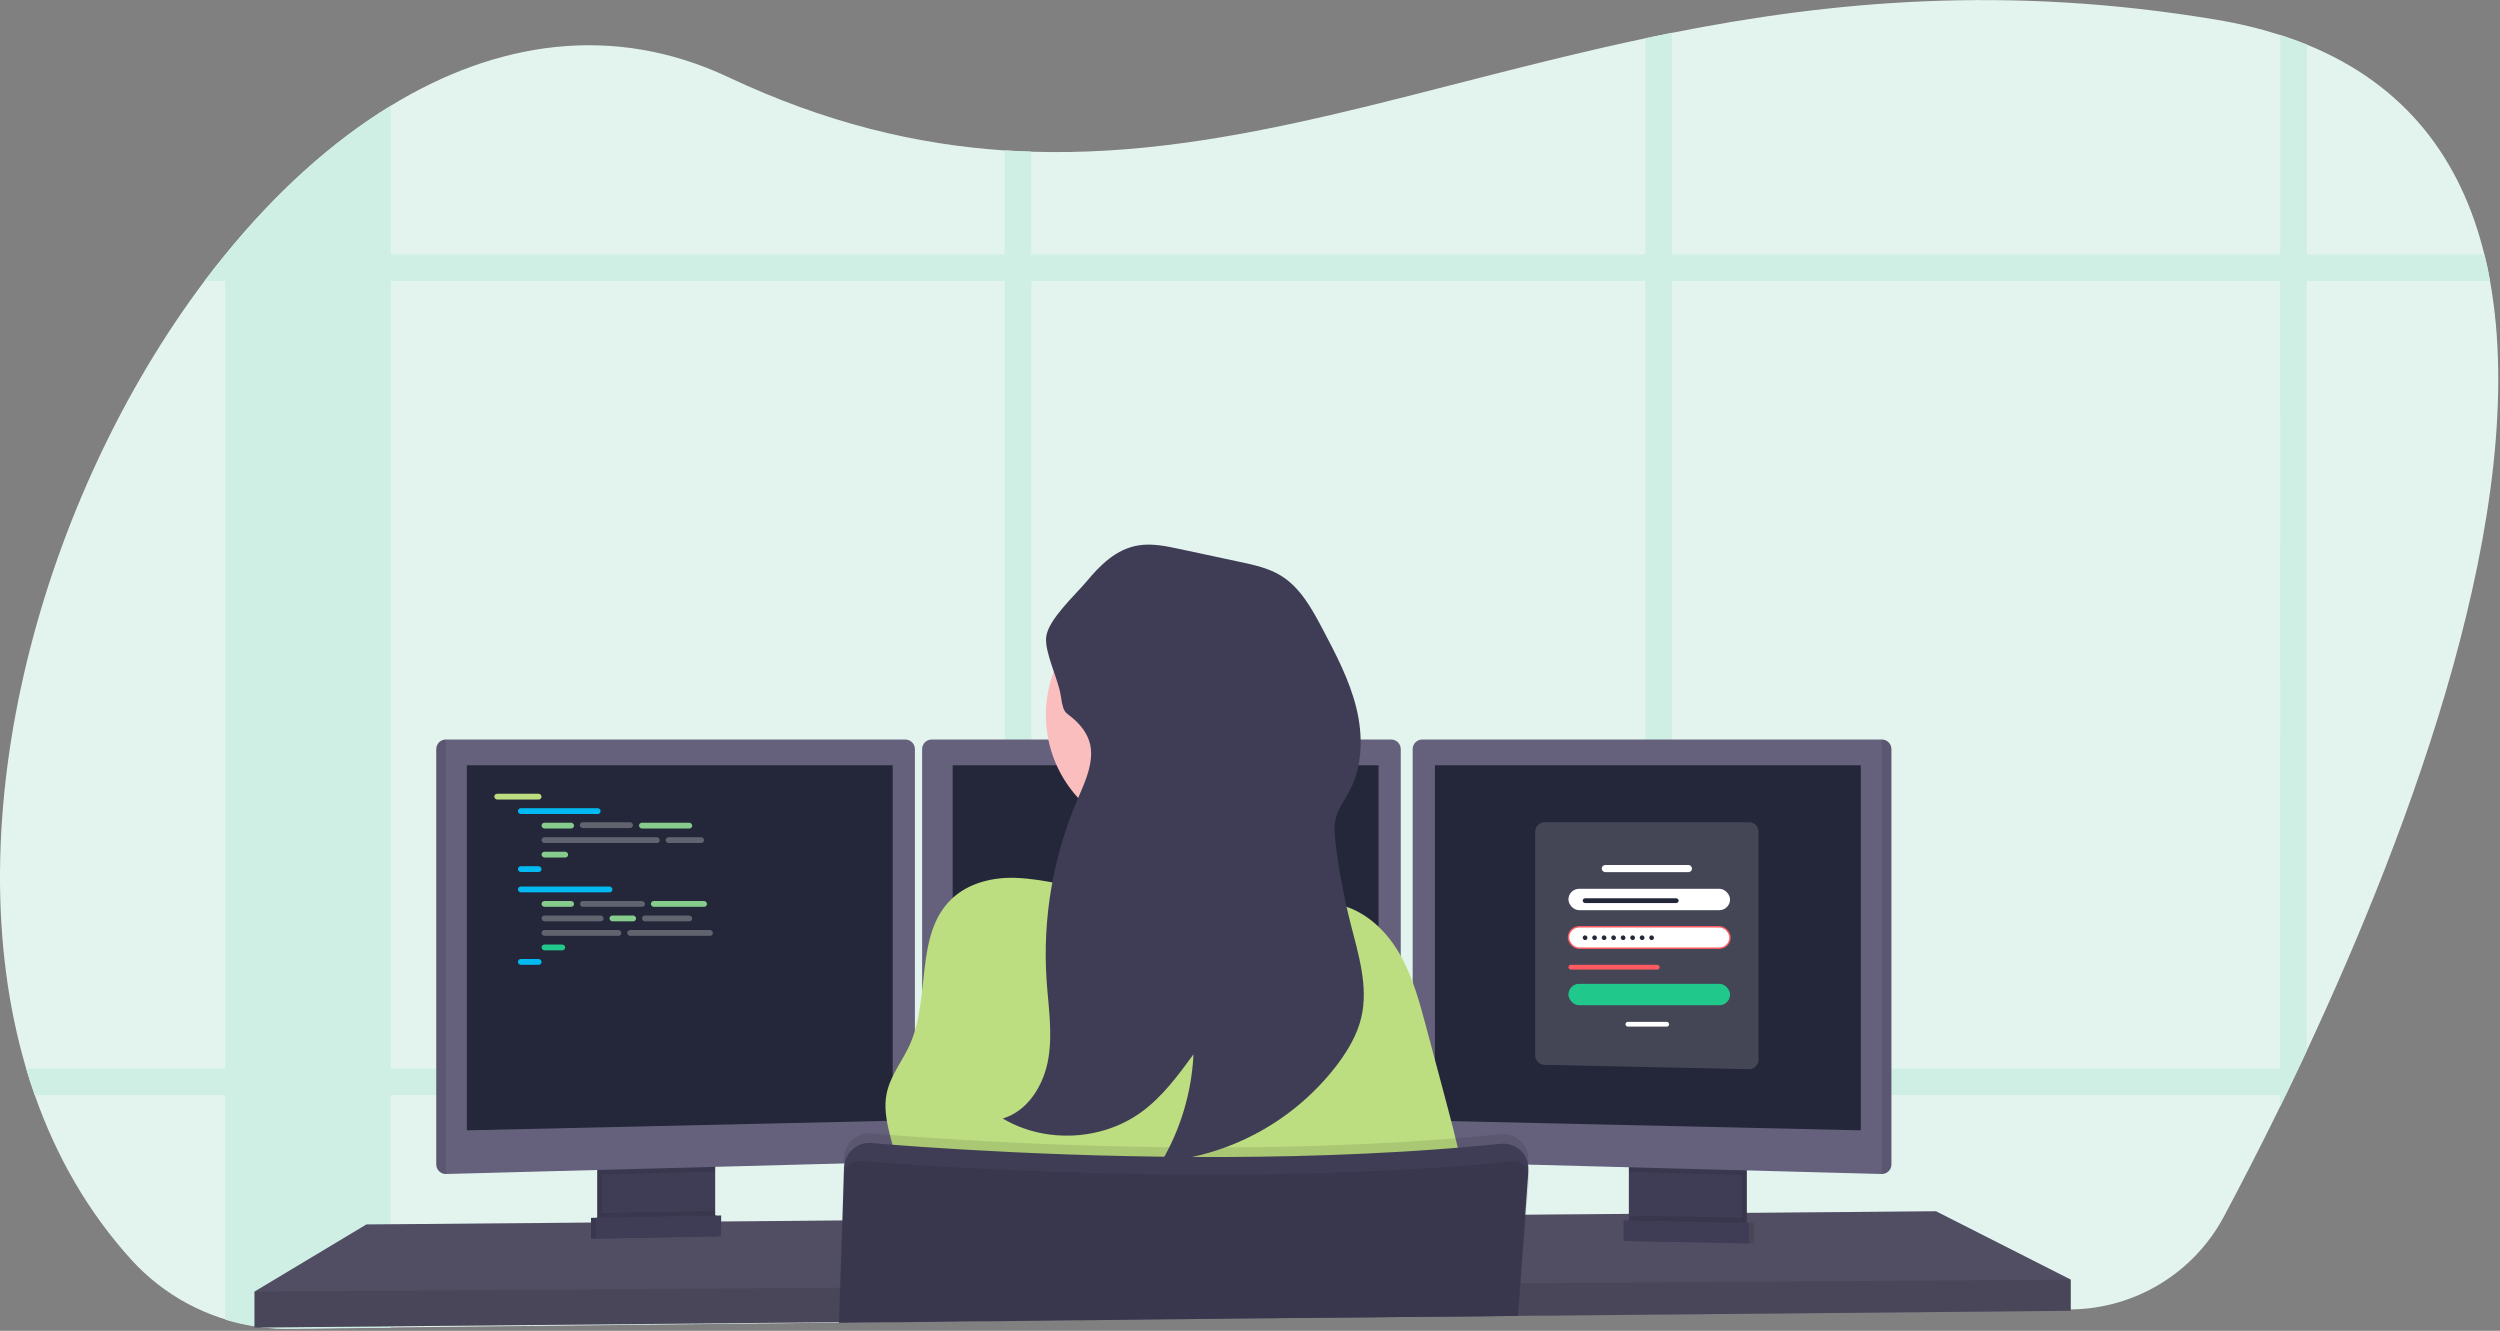 <?xml version="1.0" encoding="UTF-8"?>
<svg width="526px" height="280px" viewBox="0 0 526 280" version="1.1" xmlns="http://www.w3.org/2000/svg" xmlns:xlink="http://www.w3.org/1999/xlink">
    <rect x="0" y="0" width="526" height="280" fill="#808080" stroke="none"/>
    <!-- Generator: Sketch 53.2 (72643) - https://sketchapp.com -->
    <title>Group 42</title>
    <desc>Created with Sketch.</desc>
    <g id="Website-v2" stroke="none" stroke-width="1" fill="none" fill-rule="evenodd">
        <g id="Group-42" transform="translate(0, 0.018)">
            <path d="M485.348,221.061 C484.763,222.323 484.179,223.567 483.597,224.795 C482.688,226.702 481.791,228.572 480.906,230.405 C480.512,231.217 480.118,232.014 479.735,232.811 C475.394,241.675 471.34,249.515 467.897,255.963 C461.534,267.862 449.185,275.348 435.686,275.487 L359.133,276.32 L358.326,276.32 L351.763,276.39 L346.15,276.451 L328.936,276.638 L328.24,276.638 L319.476,276.733 L319.209,276.733 L265.195,277.319 L216.982,277.823 L211.374,277.884 L176.543,278.262 L176.502,278.262 L153.913,278.504 L153.67,278.504 L82.241,279.276 L60.873,279.508 C59.054,279.529 57.235,279.438 55.426,279.236 L55.426,279.236 C54.811,279.165 54.195,279.084 53.584,278.989 C43.618,277.451 34.48,272.547 27.693,265.094 C18.5,254.989 11.812,243.199 7.319,230.405 C6.67,228.558 6.064,226.688 5.502,224.795 C-10.051,172.25 8.909,104.46 43.034,59.095 C44.464,57.198 45.918,55.348 47.395,53.546 L47.43,53.505 C57.925,40.63 69.692,29.874 82.226,22.226 C104.437,8.65 129.046,4.826 153.251,16.222 C173.731,25.869 192.853,30.404 211.389,31.635 C213.262,31.756 215.135,31.847 216.997,31.902 C259.517,33.239 299.365,17.928 346.16,8.044 C348.023,7.651 349.891,7.262 351.773,6.894 C385.156,0.255 422.188,-3.246 466.226,4.114 C470.802,4.861 475.316,5.94 479.735,7.343 C481.677,7.969 483.548,8.641 485.348,9.361 C506.368,17.907 517.832,33.698 522.703,53.485 C523.164,55.321 523.563,57.19 523.9,59.09 C532.537,106.685 507.241,174.198 485.348,221.061 Z" id="Path" fill="#E3F4EE" fill-rule="nonzero"></path>
            <path d="M250.89,224.795 C250.686,226.682 250.371,228.555 249.946,230.405 L297.245,230.405 L297.245,224.795 L250.89,224.795 Z M211.389,256.483 L216.997,256.437 L216.997,242.578 C215.074,242.493 213.201,242.407 211.389,242.316 L211.389,256.483 Z M93.811,224.795 L93.811,230.405 L194.014,230.405 L194.014,224.795 L93.811,224.795 Z M522.729,53.505 L485.373,53.505 L485.373,9.366 C483.573,8.636 481.702,7.964 479.76,7.348 L479.76,53.505 L351.773,53.505 L351.773,6.879 C349.891,7.247 348.023,7.636 346.16,8.029 L346.16,53.505 L216.997,53.505 L216.997,31.887 C215.135,31.832 213.262,31.741 211.389,31.62 L211.389,53.505 L82.226,53.505 L82.226,22.226 C69.692,29.874 57.925,40.63 47.43,53.505 L47.395,53.505 L47.395,53.546 C45.914,55.362 44.461,57.212 43.034,59.095 L47.395,59.095 L47.395,224.795 L5.497,224.795 C6.056,226.688 6.661,228.558 7.314,230.405 L47.39,230.405 L47.39,277.636 C49.406,278.253 51.465,278.723 53.549,279.044 C54.159,279.14 54.775,279.221 55.391,279.291 L55.391,279.291 C57.199,279.493 59.018,279.584 60.838,279.564 L82.206,279.332 L82.206,230.395 L211.389,230.395 L211.389,277.924 L216.997,277.863 L216.997,230.405 L346.16,230.405 L346.16,276.496 L351.773,276.436 L351.773,230.405 L479.735,230.405 L479.735,232.811 C480.118,232.014 480.512,231.217 480.906,230.405 C481.791,228.572 482.688,226.702 483.597,224.795 C484.179,223.57 484.763,222.326 485.348,221.061 L485.348,59.115 L523.925,59.115 C523.585,57.202 523.186,55.332 522.729,53.505 Z M82.226,224.795 L82.226,59.095 L211.389,59.095 L211.389,224.795 L82.226,224.795 Z M217.007,224.795 L217.007,59.095 L346.16,59.095 L346.16,224.795 L217.007,224.795 Z M479.745,224.795 L351.773,224.795 L351.773,59.095 L479.735,59.095 L479.745,224.795 Z" id="Shape" fill="#CFEFE4" fill-rule="nonzero"></path>
            <polygon id="Path" fill="#65617D" fill-rule="nonzero" points="435.681 269.211 435.681 275.77 358.992 276.476 358.174 276.491 329.027 276.759 328.331 276.769 319.471 276.844 319.209 276.844 265.206 277.344 176.558 278.166 176.482 278.166 153.943 278.378 153.701 278.383 53.549 279.301 53.549 271.734 77.097 257.608 124.347 257.214 125.356 257.209 125.689 257.204 126.699 257.189 149.385 257.002 150.399 256.997 150.722 256.992 151.732 256.987 159.006 256.927 159.198 256.921 177.143 256.77 177.29 256.77 317.321 255.59 320.749 255.564 321.092 255.564 323.707 255.539 342.712 255.383 343.722 255.368 344.656 255.358 345.14 255.358 351.052 255.312 352.223 255.297 353.793 255.287 358.714 255.241 366.524 255.176 367.533 255.166 369.29 255.156 369.618 255.156 407.332 254.833"></polygon>
            <polygon id="Path" fill="#000000" fill-rule="nonzero" opacity="0.2" points="435.681 269.211 435.681 275.77 358.992 276.476 358.174 276.491 329.027 276.759 328.331 276.769 319.471 276.844 319.209 276.844 265.206 277.344 176.558 278.166 176.482 278.166 153.943 278.378 153.701 278.383 53.549 279.301 53.549 271.734 77.097 257.608 124.347 257.214 125.356 257.209 125.689 257.204 126.699 257.189 149.385 257.002 150.399 256.997 150.722 256.992 151.732 256.987 159.006 256.927 159.198 256.921 177.143 256.77 177.29 256.77 317.321 255.59 320.749 255.564 321.092 255.564 323.707 255.539 342.712 255.383 343.722 255.368 344.656 255.358 345.14 255.358 351.052 255.312 352.223 255.297 353.793 255.287 358.714 255.241 366.524 255.176 367.533 255.166 369.29 255.156 369.618 255.156 407.332 254.833"></polygon>
            <path d="M149.465,243.991 L149.465,256.346 C149.466,257.541 148.778,258.629 147.699,259.141 C147.305,259.332 146.874,259.435 146.437,259.444 L128.819,259.817 C128.349,259.829 127.882,259.73 127.456,259.53 C126.357,259.026 125.653,257.928 125.654,256.72 L125.654,243.991 L149.465,243.991 Z" id="Path" fill="#3F3D56" fill-rule="nonzero"></path>
            <path d="M149.465,243.991 L149.465,256.346 C149.466,257.541 148.778,258.629 147.699,259.141 C147.305,259.332 146.874,259.435 146.437,259.444 L128.819,259.817 C128.349,259.829 127.882,259.73 127.456,259.53 C126.357,259.026 125.653,257.928 125.654,256.72 L125.654,243.991 L149.465,243.991 Z" id="Path" fill="#000000" fill-rule="nonzero" opacity="0.1"></path>
            <path d="M150.475,243.991 L150.475,256.346 C150.476,257.541 149.788,258.629 148.708,259.141 C148.314,259.332 147.884,259.435 147.446,259.444 L129.829,259.817 C129.358,259.829 128.892,259.73 128.466,259.53 C127.367,259.026 126.662,257.928 126.664,256.72 L126.664,243.991 L150.475,243.991 Z" id="Path" fill="#3F3D56" fill-rule="nonzero"></path>
            <rect id="Rectangle" fill="#3F3D56" fill-rule="nonzero" x="343.722" y="243.986" width="23.811" height="15.892"></rect>
            <rect id="Rectangle" fill="#000000" fill-rule="nonzero" opacity="0.1" x="343.722" y="243.986" width="23.811" height="15.892"></rect>
            <rect id="Rectangle" fill="#3F3D56" fill-rule="nonzero" x="342.712" y="243.986" width="23.811" height="15.892"></rect>
            <polygon id="Path" fill="#000000" fill-rule="nonzero" opacity="0.1" points="150.47 243.986 150.47 246.493 126.659 247.129 126.659 243.986"></polygon>
            <path d="M192.499,157.569 L192.499,242.427 C192.487,243.503 191.632,244.38 190.556,244.42 L93.811,246.993 L93.786,246.993 C92.691,246.979 91.806,246.095 91.792,245 L91.792,157.569 C91.806,156.475 92.691,155.59 93.786,155.577 L190.506,155.577 C191.601,155.59 192.486,156.475 192.499,157.569 Z" id="Path" fill="#65617D" fill-rule="nonzero"></path>
            <path d="M93.811,155.577 L93.811,246.993 L93.786,246.993 C92.691,246.979 91.806,246.095 91.792,245 L91.792,157.569 C91.806,156.475 92.691,155.59 93.786,155.577 L93.811,155.577 Z" id="Path" fill="#000000" fill-rule="nonzero" opacity="0.1"></path>
            <polygon id="Path" fill="#242739" fill-rule="nonzero" points="98.223 160.995 187.825 160.995 187.825 235.788 98.223 237.806"></polygon>
            <polygon id="Path" fill="#000000" fill-rule="nonzero" opacity="0.1" points="366.524 243.986 366.524 247.22 342.712 246.584 342.712 243.986"></polygon>
            <path d="M397.952,157.569 L397.952,245 C397.939,246.105 397.039,246.993 395.933,246.993 L395.933,246.993 L299.168,244.42 C298.093,244.38 297.238,243.503 297.225,242.427 L297.225,157.569 C297.239,156.475 298.123,155.59 299.219,155.577 L395.938,155.577 C397.042,155.579 397.939,156.467 397.952,157.569 Z" id="Path" fill="#65617D" fill-rule="nonzero"></path>
            <path d="M397.952,157.569 L397.952,245 C397.939,246.105 397.039,246.993 395.933,246.993 L395.933,246.993 L395.933,155.577 L395.933,155.577 C397.039,155.577 397.939,156.465 397.952,157.569 Z" id="Path" fill="#000000" fill-rule="nonzero" opacity="0.1"></path>
            <polygon id="Path" fill="#242739" fill-rule="nonzero" points="391.511 160.995 301.909 160.995 301.909 235.788 391.511 237.806"></polygon>
            <path d="M294.721,157.569 L294.721,242.427 C294.708,243.503 293.853,244.38 292.778,244.42 L196.033,246.993 L196.033,246.993 C194.928,246.993 194.028,246.105 194.014,245 L194.014,157.569 C194.027,156.475 194.912,155.59 196.008,155.577 L292.727,155.577 C293.823,155.59 294.708,156.475 294.721,157.569 Z" id="Path" fill="#65617D" fill-rule="nonzero"></path>
            <polygon id="Path" fill="#242739" fill-rule="nonzero" points="200.445 160.995 290.047 160.995 290.047 235.788 200.445 237.806"></polygon>
            <polygon id="Path" fill="#000000" fill-rule="nonzero" opacity="0.1" points="435.681 269.211 435.681 275.77 358.992 276.476 358.174 276.491 329.027 276.759 328.331 276.769 319.471 276.844 319.209 276.844 265.206 277.344 176.558 278.166 176.482 278.166 153.943 278.378 153.701 278.383 53.549 279.301 53.549 271.734 155.775 271.063 156.018 271.063 176.709 270.921 176.805 270.921 319.704 269.978 319.85 269.978 319.936 269.973 320.173 269.973 322.591 269.958 323.328 269.958 360.931 269.706 363.152 269.696 363.646 269.69"></polygon>
            <ellipse id="Oval" fill="#FBBEBE" fill-rule="nonzero" cx="245.963" cy="150.4" rx="25.911" ry="25.896"></ellipse>
            <path d="M271.879,190.261 C271.879,190.261 221.652,196.315 226.447,190.261 C228.184,188.072 228.663,181.584 228.567,174.193 C228.537,171.948 228.456,169.622 228.34,167.306 C227.785,156.207 226.447,145.36 226.447,145.36 C226.447,145.36 270.365,124.676 265.317,141.072 C263.297,147.696 263.959,156.999 265.493,165.732 C265.943,168.28 266.463,170.777 267.008,173.149 C268.338,178.932 269.964,184.644 271.879,190.261 L271.879,190.261 Z" id="Path" fill="#FBBEBE" fill-rule="nonzero"></path>
            <path d="M255.488,188.208 C261.298,187.133 267.452,185.181 272.919,187.431 C274.358,188.021 275.68,188.884 277.154,189.378 C278.628,189.873 280.244,189.994 281.778,190.342 C287.169,191.563 291.541,195.665 294.348,200.432 C297.154,205.2 298.608,210.593 300.032,215.93 L303.515,228.962 C306.544,240.288 309.572,251.71 310.274,263.42 C268.106,265.832 225.843,266.073 183.65,264.141 C186.396,258.924 189.203,253.39 188.971,247.492 C188.739,241.595 185.341,235.778 186.568,229.966 C187.351,226.263 189.885,223.21 191.434,219.765 C195.851,209.917 192.414,196.663 200.177,189.167 C203.671,185.796 208.759,184.52 213.62,184.681 C219.819,184.888 226.164,186.821 232.298,187.764 C240.152,188.955 247.573,189.661 255.488,188.208 Z" id="Path" fill="#BDDD81" fill-rule="nonzero"></path>
            <path d="M321.566,244.294 L321.516,245.015 L321.516,245.066 L321.43,246.226 L320.759,255.564 L319.946,266.815 L319.714,269.983 L319.209,276.764 L319.209,276.849 L265.195,277.354 L176.558,278.312 L176.558,278.736 L176.487,278.736 L176.487,278.312 L176.487,278.171 L176.714,270.927 L177.149,256.77 L177.522,244.768 L177.557,243.572 C177.602,242.114 178.245,240.738 179.335,239.767 C180.426,238.797 181.867,238.317 183.322,238.441 C185.705,238.643 188.799,238.89 192.499,239.153 L194.014,239.264 C215.382,240.747 254.872,242.664 294.721,240.273 C295.559,240.227 296.402,240.177 297.245,240.116 C303.424,239.728 309.598,239.229 315.711,238.603 C317.275,238.439 318.832,238.976 319.962,240.07 C321.092,241.163 321.679,242.701 321.566,244.269 L321.566,244.294 Z" id="Path" fill="#000000" fill-rule="nonzero" opacity="0.1"></path>
            <path d="M176.543,278.736 L176.543,278.312 L265.195,277.349 L319.209,276.844 L319.36,276.844 L319.36,276.759 L319.865,269.978 L320.082,266.951 L320.91,255.544 L321.561,246.514 L321.561,246.292 C321.591,245.875 321.573,245.457 321.506,245.045 C321.509,245.029 321.509,245.012 321.506,244.995 C321.367,244.144 321.02,243.339 320.496,242.654 C319.366,241.206 317.568,240.443 315.741,240.636 C309.628,241.262 303.454,241.761 297.275,242.15 C296.432,242.21 295.589,242.261 294.751,242.306 C254.903,244.672 215.412,242.755 194.044,241.297 L192.53,241.186 C188.83,240.924 185.735,240.681 183.353,240.475 C180.638,240.246 178.188,242.103 177.679,244.778 C177.628,245.051 177.597,245.328 177.588,245.605 L177.244,256.785 L176.775,270.947 L176.553,278.191 L176.553,278.333 L176.553,278.756 L176.543,278.736 Z" id="Path" fill="#3F3D56" fill-rule="nonzero"></path>
            <path d="M321.718,247.83 L321.097,255.564 L320.173,267.092 L319.941,269.978 L319.436,276.441 L319.406,276.764 L319.406,276.849 L319.406,276.849 L319.33,277.596 L319.386,276.849 L319.239,276.849 L265.226,277.354 L176.558,278.312 L176.558,278.171 L176.805,270.927 L177.31,256.77 L177.633,247.361 C177.665,246.274 178.247,245.277 179.178,244.712 C179.749,244.362 180.418,244.203 181.086,244.258 C182.146,244.344 183.448,244.445 184.968,244.556 C187.436,244.738 190.48,244.95 194.024,245.172 C200.586,245.585 208.82,246.029 218.254,246.392 C244.504,247.401 279.941,247.74 313.601,244.793 C315.115,244.662 316.68,244.516 318.209,244.369 C318.815,244.309 319.425,244.425 319.966,244.702 C320.119,244.779 320.265,244.87 320.4,244.975 C320.84,245.293 321.188,245.721 321.41,246.216 C321.461,246.314 321.504,246.417 321.536,246.524 C321.688,246.942 321.75,247.387 321.718,247.83 Z" id="Path" fill="#000000" fill-rule="nonzero" opacity="0.1"></path>
            <path d="M150.475,254.737 L150.475,256.346 C150.476,257.541 149.788,258.629 148.708,259.141 L128.466,259.53 C127.367,259.026 126.662,257.928 126.664,256.72 L126.664,255.206 L150.475,254.737 Z" id="Path" fill="#000000" fill-rule="nonzero" opacity="0.1"></path>
            <polygon id="Path" fill="#3F3D56" fill-rule="nonzero" points="150.722 260.09 124.347 260.594 124.347 256.22 150.722 255.716"></polygon>
            <polygon id="Path" fill="#000000" fill-rule="nonzero" opacity="0.1" points="150.722 260.09 124.347 260.594 124.347 256.22 150.722 255.716"></polygon>
            <polygon id="Path" fill="#3F3D56" fill-rule="nonzero" points="151.732 260.09 125.356 260.594 125.356 256.22 151.732 255.716"></polygon>
            <path d="M342.864,255.746 L342.864,257.355 C342.863,258.55 343.551,259.638 344.631,260.15 L364.873,260.539 C365.972,260.035 366.676,258.937 366.675,257.729 L366.675,256.215 L342.864,255.746 Z" id="Path" fill="#000000" fill-rule="nonzero" opacity="0.1"></path>
            <polygon id="Path" fill="#000000" fill-rule="nonzero" opacity="0.1" points="342.611 261.099 368.987 261.603 368.987 257.229 342.611 256.725"></polygon>
            <polygon id="Path" fill="#3F3D56" fill-rule="nonzero" points="341.602 261.099 367.978 261.603 367.978 257.229 341.602 256.725"></polygon>
            <path d="M229.572,158.336 C229.612,161.868 227.977,165.198 226.589,168.462 C221.534,180.352 219.345,193.263 220.198,206.153 C220.566,211.703 221.5,217.252 220.566,222.751 C219.632,228.25 216.311,233.734 210.975,235.314 C219.824,240.586 231.803,240.031 240.132,233.972 C244.569,230.743 247.876,226.238 251.112,221.808 C250.727,229.765 248.422,237.511 244.393,244.385 C259.122,243.081 272.607,235.597 281.5,223.791 C283.676,220.86 285.569,217.641 286.407,214.089 C287.967,207.53 285.791,200.715 284.13,194.161 C282.743,188.683 281.702,183.122 281.016,177.512 C280.799,175.716 280.622,173.87 281.066,172.114 C281.571,170.061 282.919,168.325 283.913,166.454 C286.74,161.136 286.806,154.699 285.357,148.857 C283.908,143.014 281.071,137.626 278.26,132.304 C276.008,128.036 273.565,123.571 269.446,121.063 C266.871,119.5 263.893,118.849 260.925,118.218 L248.118,115.479 C245.317,114.878 242.434,114.278 239.602,114.717 C234.822,115.463 231.455,118.914 228.497,122.456 C226.18,125.21 220.516,130.382 220.117,133.989 C219.754,137.314 222.691,142.883 223.191,146.39 C223.847,150.93 224.312,149.417 226.876,152.201 C228.497,153.927 229.542,155.92 229.572,158.336 Z" id="Path" fill="#3F3D56" fill-rule="nonzero"></path>
            <g id="Group-36" transform="translate(103.995, 166.982)">
                <rect id="Rectangle" fill="#BDDD81" x="0" y="0" width="9.946" height="1.22" rx="0.61"></rect>
                <rect id="Rectangle" fill="#02BAF2" x="4.973" y="3.051" width="17.405" height="1.22" rx="0.61"></rect>
                <rect id="Rectangle" fill="#02BAF2" x="4.973" y="15.254" width="4.973" height="1.22" rx="0.61"></rect>
                <rect id="Rectangle" fill="#02BAF2" x="4.973" y="19.525" width="19.892" height="1.22" rx="0.61"></rect>
                <rect id="Rectangle" fill="#86CD8D" x="9.946" y="6.102" width="6.838" height="1.22" rx="0.61"></rect>
                <rect id="Rectangle" fill="#86CD8D" x="9.946" y="12.203" width="5.595" height="1.22" rx="0.61"></rect>
                <rect id="Rectangle" fill-opacity="0.3" fill="#F1F1EE" x="9.946" y="9.153" width="24.865" height="1.22" rx="0.61"></rect>
                <rect id="Rectangle" fill-opacity="0.3" fill="#F1F1EE" x="36.054" y="9.153" width="8.081" height="1.22" rx="0.61"></rect>
                <rect id="Rectangle" fill-opacity="0.3" fill="#F1F1EE" x="18" y="6" width="11.189" height="1.22" rx="0.61"></rect>
                <rect id="Rectangle" fill="#86CD8D" x="30.459" y="6.102" width="11.189" height="1.22" rx="0.61"></rect>
                <rect id="Rectangle" fill="#86CD8D" x="9.946" y="22.576" width="6.838" height="1.22" rx="0.61"></rect>
                <rect id="Rectangle" fill-opacity="0.3" fill="#F1F1EE" x="9.946" y="28.678" width="16.784" height="1.22" rx="0.61"></rect>
                <rect id="Rectangle" fill="#02BAF2" x="4.973" y="34.78" width="4.973" height="1.22" rx="0.61"></rect>
                <rect id="Rectangle" fill="#20C98B" x="9.946" y="31.729" width="4.973" height="1.22" rx="0.61"></rect>
                <rect id="Rectangle" fill-opacity="0.3" fill="#F1F1EE" x="27.973" y="28.678" width="18.027" height="1.22" rx="0.61"></rect>
                <rect id="Rectangle" fill-opacity="0.3" fill="#F1F1EE" x="9.946" y="25.627" width="13.054" height="1.22" rx="0.61"></rect>
                <rect id="Rectangle" fill-opacity="0.3" fill="#F1F1EE" x="31.081" y="25.627" width="10.568" height="1.22" rx="0.61"></rect>
                <rect id="Rectangle" fill="#86CD8D" x="24.243" y="25.627" width="5.595" height="1.22" rx="0.61"></rect>
                <rect id="Rectangle" fill-opacity="0.3" fill="#F1F1EE" x="18.027" y="22.576" width="13.676" height="1.22" rx="0.61"></rect>
                <rect id="Rectangle" fill="#86CD8D" x="32.946" y="22.576" width="11.811" height="1.22" rx="0.61"></rect>
            </g>
            <path d="M325,172.982 L368,172.982 C369.105,172.982 370,173.878 370,174.982 L370,222.939 C370,224.044 369.105,224.939 368,224.939 C367.986,224.939 367.972,224.939 367.957,224.939 L324.957,224.024 C323.87,224.001 323,223.112 323,222.024 L323,174.982 C323,173.878 323.895,172.982 325,172.982 Z" id="Rectangle" fill="#FFFFFF" opacity="0.147"></path>
            <g id="Group-44" transform="translate(330, 181.982)">
                <rect id="Rectangle" fill="#FF5A5F" x="-1.42108547e-13" y="21" width="19.189" height="1" rx="0.5"></rect>
                <rect id="Rectangle" fill="#FFFFFF" x="12" y="33" width="9.189" height="1" rx="0.5"></rect>
                <rect id="Rectangle" fill="#FFFFFF" x="7" y="0" width="19" height="1.5" rx="0.75"></rect>
                <rect id="Rectangle" fill="#FFFFFF" x="0" y="5" width="34" height="4.5" rx="2.25"></rect>
                <rect id="Rectangle" stroke="#FF5A5F" stroke-width="0.3" fill="#FFFFFF" x="0" y="13" width="34" height="4.5" rx="2.25"></rect>
                <rect id="Rectangle" fill="#20C98B" x="0" y="25" width="34" height="4.5" rx="2.25"></rect>
                <rect id="Rectangle" fill="#242739" x="3" y="7" width="20.189" height="1" rx="0.5"></rect>
                <g id="Group-43" transform="translate(3, 14.8)" fill="#242739">
                    <rect id="Rectangle" x="0" y="0" width="1" height="1" rx="0.5"></rect>
                    <rect id="Rectangle" x="2" y="0" width="1" height="1" rx="0.5"></rect>
                    <rect id="Rectangle" x="4" y="0" width="1" height="1" rx="0.5"></rect>
                    <rect id="Rectangle" x="6" y="0" width="1" height="1" rx="0.5"></rect>
                    <rect id="Rectangle" x="8" y="0" width="1" height="1" rx="0.5"></rect>
                    <rect id="Rectangle" x="10" y="0" width="1" height="1" rx="0.5"></rect>
                    <rect id="Rectangle" x="12" y="0" width="1" height="1" rx="0.5"></rect>
                    <rect id="Rectangle" x="14" y="0" width="1" height="1" rx="0.5"></rect>
                </g>
            </g>
        </g>
    </g>
</svg>